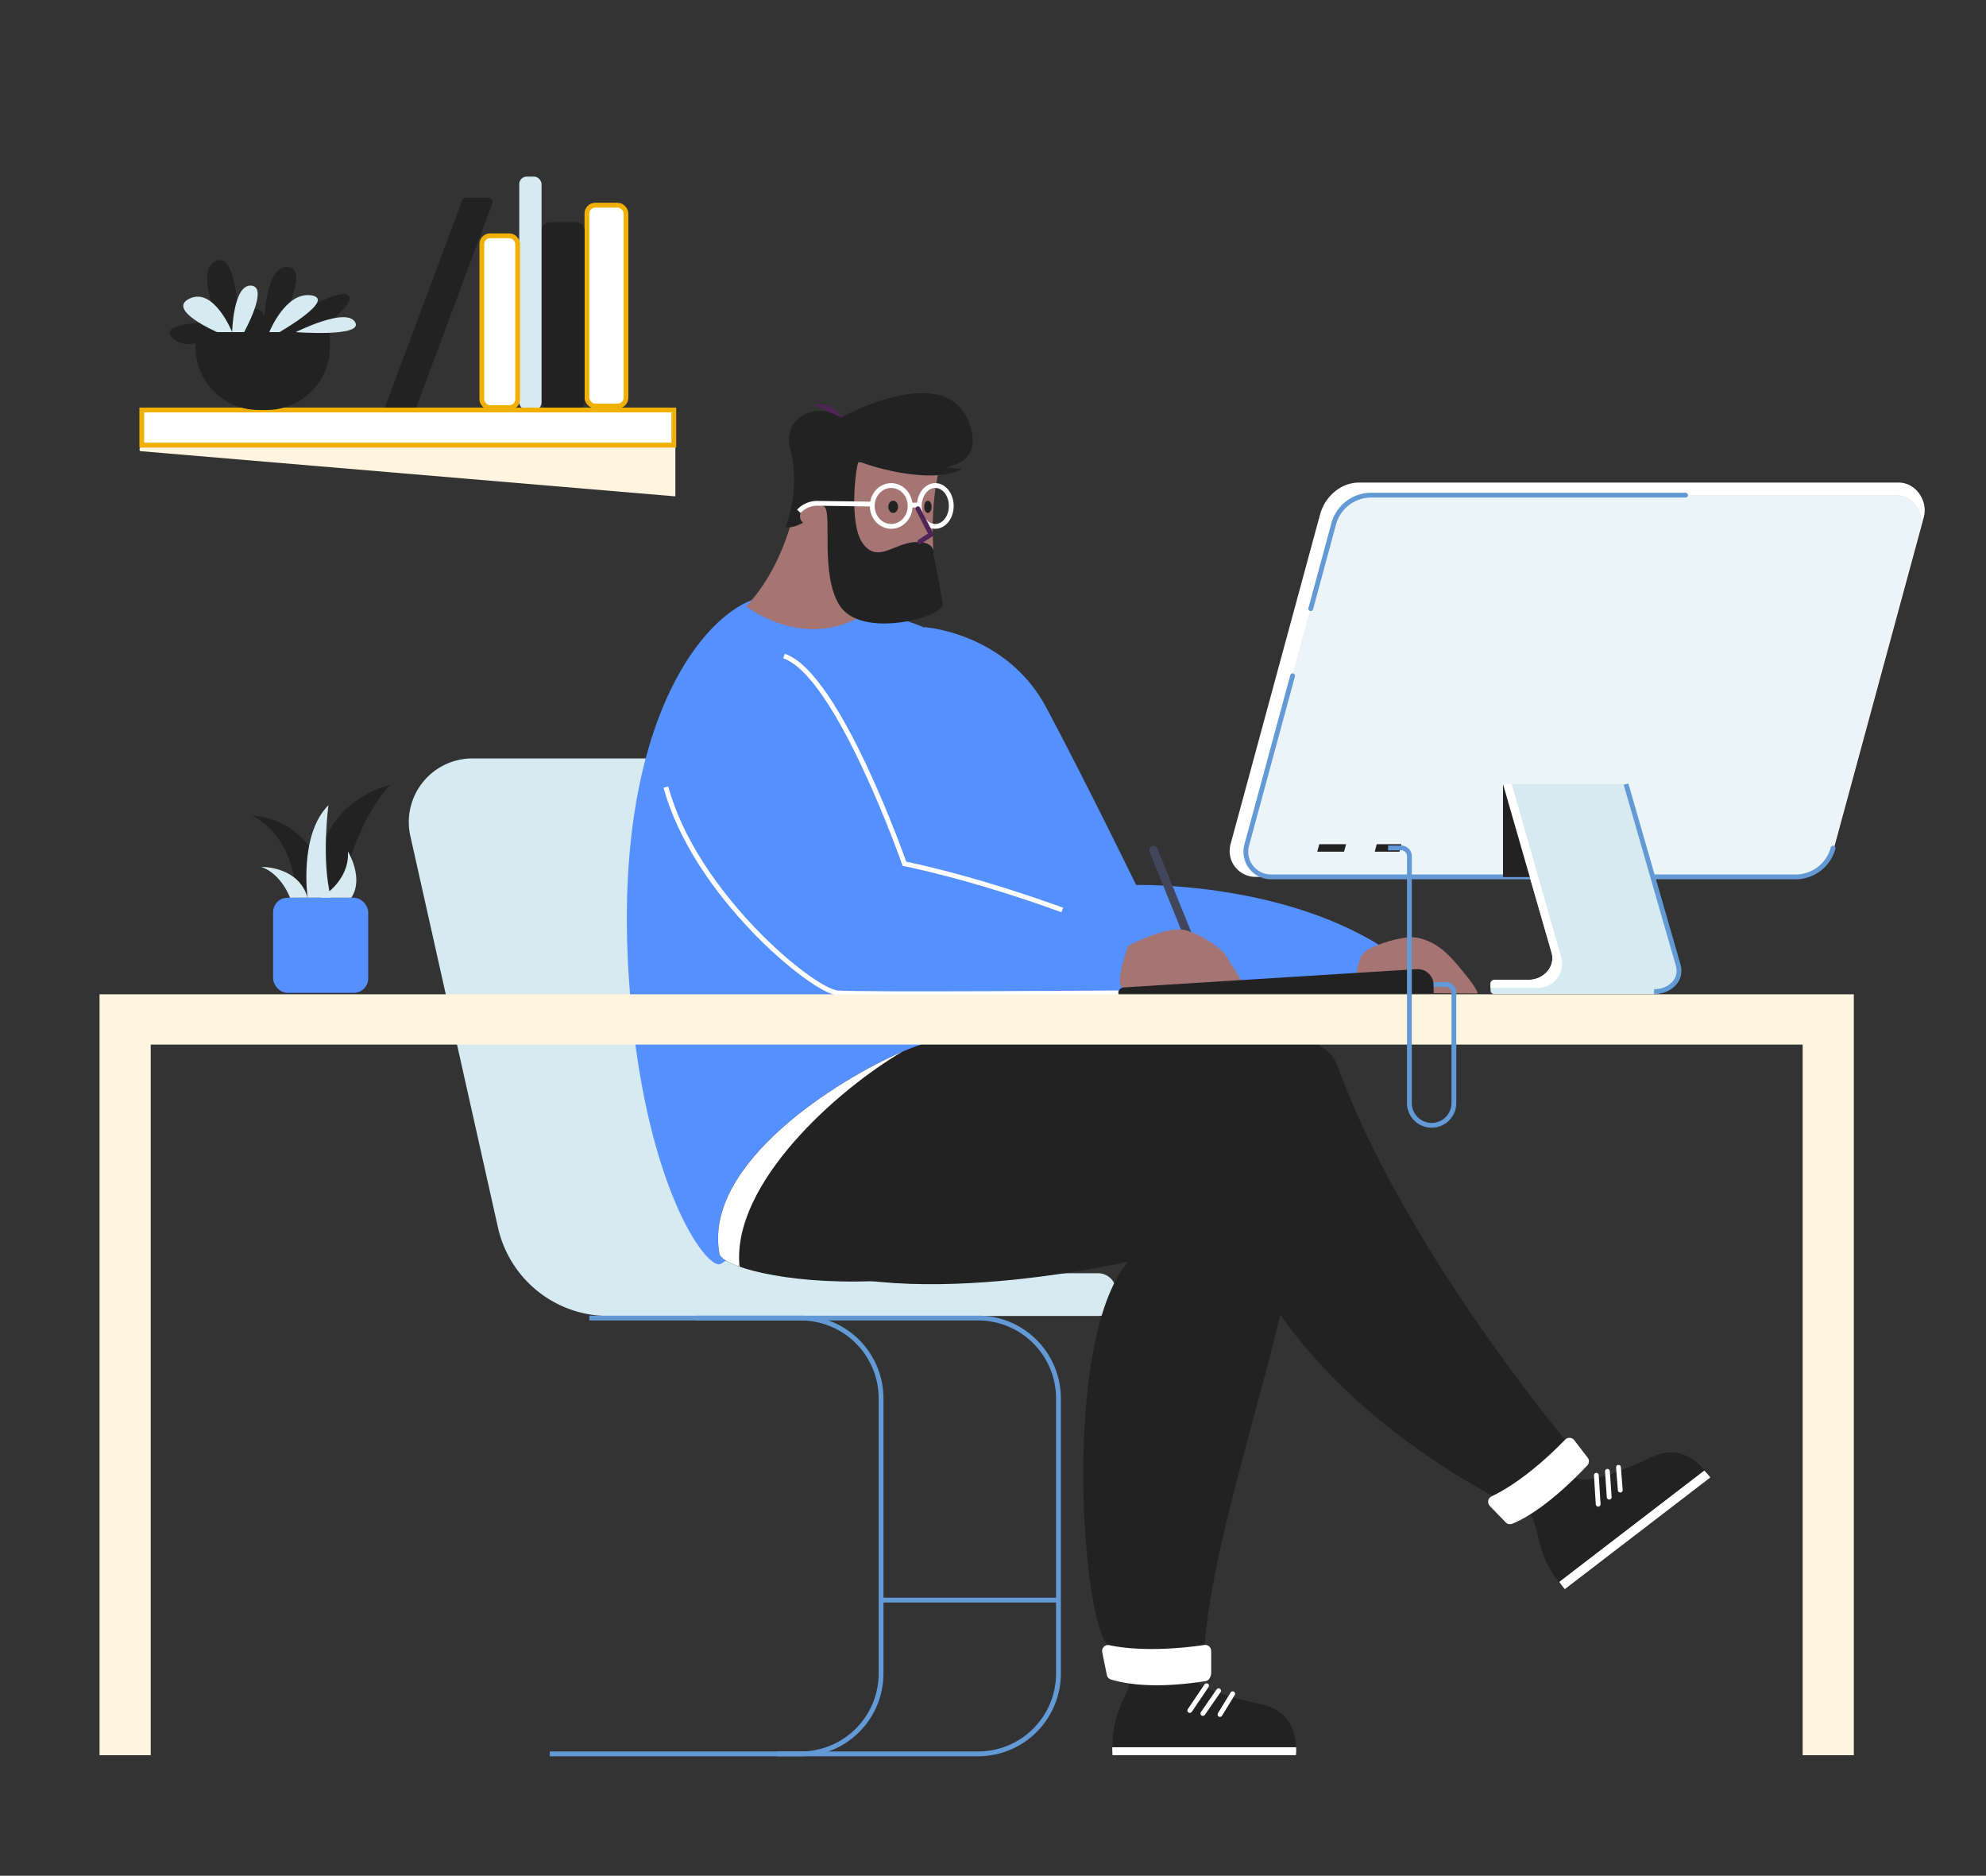 <svg id="Layer_1" data-name="Layer 1" xmlns="http://www.w3.org/2000/svg" viewBox="0 0 1238 1169"><rect x="0" y="0" width="1238" height="1169" fill="#333333" stroke="none"/><defs><style>.cls-1{fill:#d6eaf2;}.cls-13,.cls-15,.cls-19,.cls-2,.cls-7{fill:none;}.cls-19,.cls-2{stroke:#639ad6;}.cls-13,.cls-15,.cls-2,.cls-21,.cls-7{stroke-miterlimit:10;}.cls-13,.cls-15,.cls-19,.cls-2,.cls-20,.cls-21,.cls-7{stroke-width:3px;}.cls-3{fill:#5590ff;}.cls-20,.cls-4{fill:#a57574;}.cls-21,.cls-5{fill:#fff;}.cls-6{fill:#222;}.cls-15,.cls-7{stroke:#fff;}.cls-19,.cls-20,.cls-7{stroke-linecap:round;}.cls-8{fill:#222;}.cls-9{fill:#fff;}.cls-10{fill:#fff;}.cls-11{fill:#fff;}.cls-12{fill:#41465a;}.cls-13{stroke:#fff;}.cls-14{fill:#4e2556;}.cls-16{fill:#fff4de;}.cls-17{fill:#d4d1f4;}.cls-18{fill:#ebf4f7;}.cls-19,.cls-20{stroke-linejoin:round;}.cls-20{stroke:#4e2556;}.cls-21{stroke:#f1b104;}.cls-22{fill:#222;}</style></defs><g id="CHAIR"><path class="cls-1" d="M695.69,804.73v4.2a11.22,11.22,0,0,1-11.23,11.22H379.23A70.51,70.51,0,0,1,310.41,765L255.79,521a39.67,39.67,0,0,1,38.71-48.33H400.33a53,53,0,0,1,51.75,41.45L502,737.17a72.07,72.07,0,0,0,70.34,56.33H684.46A11.23,11.23,0,0,1,695.69,804.73Z"/><path class="cls-2" d="M367.39,821.44H499.17a50.11,50.11,0,0,1,50.05,50.16v171.29a50.1,50.1,0,0,1-50.05,50.16H342.73"/><path class="cls-2" d="M434.18,821.44H609.81a50.1,50.1,0,0,1,50,50.16v171.29a50.09,50.09,0,0,1-50,50.16H484.29"/><line class="cls-2" x1="549.22" y1="997.21" x2="659.85" y2="997.21"/></g><g id="MAN"><g id="RIGHT_HAND" data-name="RIGHT HAND"><path id="HAND" class="cls-3" d="M576.24,390.83s51.09,3.41,76,50.17,56,110.56,56,110.56S796,549.1,860.93,589.63v29.14H674.28c-23.19,0-98-88.54-102.37-145.9S576.24,390.83,576.24,390.83Z"/><path id="ARM" class="cls-4" d="M846.35,618.52c-3.75-.78-1-12.81,1.19-20.23,1.22-4.09,4.15-6.17,8-7.94,7.74-3.52,21.12-7.5,28.68-5.8,11.08,2.5,18.2,9.5,25.13,17.8,2,2.38,11.73,13.79,11.73,16.84Z"/></g><path id="TORSO" class="cls-3" d="M480,371.63c-32.45.11-99.71,67.8-87.87,239.89,8.73,126.71,48.21,180,56.94,176.27s114.1-96.07,128.44-145.95,90.52-221.11-9.82-254C497.67,364.9,490.38,371.6,480,371.63Z"/><g id="LEGS"><g id="RIGHT_LEG" data-name="RIGHT LEG"><g id="SHOES"><path class="cls-5" d="M807.8,1093.87H693.49c-.12-1.75-.16-3.41-.13-5H807.93A24.3,24.3,0,0,1,807.8,1093.87Z"/><path class="cls-6" d="M705.13,1042.72c.41,12.47-11.64,20.37-11.64,46.14H807.8s1.66-21.62-21.2-26.6-43.65-11.64-45.73-19.54Z"/><line class="cls-7" x1="741.68" y1="1066.02" x2="752.11" y2="1050.57"/><line class="cls-7" x1="749.82" y1="1067.89" x2="759.63" y2="1053.7"/><line class="cls-7" x1="760.47" y1="1068.52" x2="768.4" y2="1055.58"/></g><g id="PANT"><path class="cls-8" d="M582.2,651.09s174.47-10.91,216.87,39-39.91,227.78-48.22,335.85c0,0-41.75,4.16-58.7,0s-31.71-188.92,11-239.64c0,0-162.38,37.35-225.68-9.76S555.86,652,582.2,651.09Z"/><path class="cls-9" d="M692.55,1046.7c6,1.77,23.89,6.57,59.28.94,1.83-.29,3.18-3.12,3.18-5v-13.73a3.75,3.75,0,0,0-4.29-3.71c-30.62,4.44-50.73,2-59.14.12a3.77,3.77,0,0,0-4.55,4.1l2.86,14.07A3.78,3.78,0,0,0,692.55,1046.7Z"/></g></g><g id="LEFT_LEG" data-name="LEFT LEG"><g id="SHOE"><path class="cls-5" d="M1066.12,920.81,975.44,990.4c-1.28-1.56-2.44-3.1-3.48-4.59l90.32-69.33A25.5,25.5,0,0,1,1066.12,920.81Z"/><path class="cls-6" d="M952.83,942.33C960.75,952,956,965.58,971.68,986l90.68-69.6s-11.84-18.15-33-8.19-41.71,17.34-48.17,12.34Z"/><line class="cls-7" x1="996.24" y1="937.46" x2="995.12" y2="919.45"/><line class="cls-7" x1="1003.13" y1="933.07" x2="1002.01" y2="916.95"/><line class="cls-7" x1="1010.02" y1="928.69" x2="1008.9" y2="914.44"/></g><g id="PANT-2" data-name="PANT"><path class="cls-8" d="M448.45,781.53c2.61,14.07,151.1,48.19,309.05-51.57,0,0,13.92,115.35,173.53,202.64,0,0,35.15-15,44.7-35.14,0,0-102-121.78-142.1-233.6C816.8,616.91,605,641.49,574,651.09S436.81,718.79,448.45,781.53Z"/><path class="cls-10" d="M461,789.41c-7.7-2.72-12.07-5.58-12.5-7.89-10.45-56.3,74.07-108.88,113.88-126C523,678.44,455.8,737.42,461,789.41Z"/><path class="cls-11" d="M942.6,949.66c5.85-2.26,22.19-10.33,46.84-36.34a3.76,3.76,0,0,0,.25-4.88l-8.36-10.89a3.75,3.75,0,0,0-5.66-.34c-21.59,22.17-38.06,31.68-45.85,35.35a3.76,3.76,0,0,0-1.11,6l9.85,10.19A3.75,3.75,0,0,0,942.6,949.66Z"/></g></g></g><g id="LEFT_HAND" data-name="LEFT HAND"><path id="HAND-2" data-name="HAND" class="cls-3" d="M488.71,408.87c33.74,11.2,75.09,129.47,75.09,129.47s59.28,11.23,139.72,44.9c0,0,4.31,21.19-6.29,35.53,0,0-159.62,1.25-175.2,0s-88.84-61.53-106.92-128.21S447.5,395.18,488.71,408.87Z"/><path id="PEN" class="cls-12" d="M716.56,530.73l33.87,83.87h5.82l-34.82-85.84a2.63,2.63,0,0,0-3.26-1.51h0A2.64,2.64,0,0,0,716.56,530.73Z"/><g id="ARM-2" data-name="ARM"><path class="cls-4" d="M703.15,589.54s23.59-12.47,34.68-10S762.21,592,763.6,594.8s11.08,16.35,11.08,19.4-31.35,1.94-35.76,1.94-33.4.46-39-.7S703.15,589.54,703.15,589.54Z"/><path class="cls-4" d="M738.92,616.14c4.41,0,35.76,1.11,35.76-1.94s-9.7-16.63-11.08-19.4-14.69-12.75-25.77-15.24c0,0,13.68,19,1.09,36.58"/></g><path id="HAND-3" data-name="HAND" class="cls-13" d="M697.23,618.77s-159.62,1.25-175.2,0-88.84-61.53-106.92-128.21"/><path id="HAND-4" data-name="HAND" class="cls-13" d="M488.71,408.87c33.74,11.2,75.09,129.47,75.09,129.47s39.79,7.54,98.41,28.78"/></g><path id="TABLET" class="cls-6" d="M893.68,619v-5A10,10,0,0,0,883,604L700.49,615.38a3.67,3.67,0,0,0-3.4,3.66Z"/><g id="HEAD"><path id="NECK" class="cls-4" d="M499.39,295.44s-4,50.47-34.26,82.44c0,0,33.89,26.87,70.7,6.82l4-89.07Z"/><path id="FACE" class="cls-4" d="M587.88,284.46s-9,22-5.76,62.59-61.23,19.43-62.32-8.63,3.28-53.62,10.57-54S587.88,284.46,587.88,284.46Z"/><g id="HAIR"><path class="cls-8" d="M489.64,328.39s9.73-23.08,2.89-48.8c-5-18.8,15.24-29.73,32.37-19.7,0,0,64.51-35.54,79.06,3.29,17.54,46.8-67.4,23.12-68.86,24.95s-6.31,38.25,2.8,50.64,19.19-.07,32.3-.92c13.58-.89,11.92,8.1,11.92,8.1s4.06,21.83,5.52,30.21-50.49,22.53-64.2,1.25c-12.44-19.3-4.5-58.33-9.59-61.58-10.56-6.73-19.12,5.17-13.26,9.91C500.59,325.74,494.16,329.63,489.64,328.39Z"/><path class="cls-8" d="M599.87,292.21c-20,10.76-61.6-2.74-65.32-5.18"/><path class="cls-14" d="M506.79,251.82c7-.55,14.6,2.2,18.11,8.7"/><ellipse class="cls-8" cx="556.79" cy="315.87" rx="3.04" ry="3.81"/><ellipse class="cls-8" cx="578.41" cy="315.87" rx="2.31" ry="3.81"/></g><g id="GLASSES"><ellipse class="cls-15" cx="555.54" cy="315.33" rx="11.81" ry="12.73"/><ellipse class="cls-15" cx="583.02" cy="315.33" rx="9.97" ry="12.73"/><line class="cls-15" x1="567.35" y1="314.78" x2="573.04" y2="314.78"/><path class="cls-15" d="M543.11,314.15l-33.73-.47a15.59,15.59,0,0,0-11.42,5"/></g></g></g><g id="TABLE"><polygon class="cls-16" points="1155.61 619.68 1155.61 1093.89 1123.71 1093.89 1123.71 651 93.95 651 93.95 1093.89 62.05 1093.89 62.05 619.68 1155.61 619.68"/></g><g id="COMPUTER"><path class="cls-5" d="M1119.28,546.5H782.64a16.13,16.13,0,0,1-15.56-20.36l55.85-205.7c3-10.87,12.81-19.68,24.07-19.68h336.64c10.63,0,18.35,11.37,15.56,21.63l-55.85,205.7A24.94,24.94,0,0,1,1119.28,546.5Z"/><path class="cls-17" d="M1119.29,546.5h-327a15.69,15.69,0,0,1-15.12-19.81L831.38,326.5a24.25,24.25,0,0,1,23.39-17.91h327a15.7,15.7,0,0,1,15.13,19.81l-54.26,200.19A24.25,24.25,0,0,1,1119.29,546.5Z"/><path class="cls-18" d="M1119.29,546.5h-327a15.69,15.69,0,0,1-15.12-19.81L831.38,326.5a24.25,24.25,0,0,1,23.39-17.91h327a15.7,15.7,0,0,1,15.13,19.81l-54.26,200.19A24.25,24.25,0,0,1,1119.29,546.5Z"/><path class="cls-19" d="M817.07,379.31l14.31-52.81a24.25,24.25,0,0,1,23.39-17.91h195.94"/><path class="cls-19" d="M1142.68,528.59a24.25,24.25,0,0,1-23.39,17.91h-327a15.69,15.69,0,0,1-15.12-19.81l28.6-105.53"/><path class="cls-1" d="M1045.5,601.5,1013,488.64H936.91l30.28,105.09c2.47,8.56-4.71,16.91-14.53,16.91h-21a2.42,2.42,0,0,0-2.54,2.28v4.39a2.42,2.42,0,0,0,2.54,2.28h98.72C1040.61,619.59,1048.06,610.38,1045.5,601.5Z"/><path class="cls-5" d="M958.74,615.64H929.16v-2.72a2.42,2.42,0,0,1,2.54-2.28h20.95c9.83,0,17-8.35,14.54-16.91L936.91,488.64h5.44l30.9,108.14A15,15,0,0,1,958.74,615.64Z"/><polygon class="cls-6" points="936.91 488.64 936.91 546.61 953.61 546.61 936.91 488.64"/><polygon class="cls-6" points="839.11 526.14 822.4 526.14 821.12 530.78 837.83 530.78 839.11 526.14"/><polygon class="cls-6" points="873.65 526.14 858.22 526.14 856.95 530.78 872.37 530.78 873.65 526.14"/><path class="cls-2" d="M1031.06,618c10.19,0,17.64-7.57,15.08-16.45l-32.53-112.86"/><path class="cls-2" d="M865.3,528.46h8.16a5.11,5.11,0,0,1,5.11,5.11V687.44a13.87,13.87,0,0,0,13.87,13.87h0a13.87,13.87,0,0,0,13.86-13.87V618.67a5.1,5.1,0,0,0-5.11-5.1h-7.51"/></g><g id="SMALL"><rect class="cls-3" x="170.24" y="559.49" width="59.28" height="59.28" rx="8.99"/><path class="cls-6" d="M196.85,559.49s-7.36-54.88,46.41-70.44c0,0-23.21,22.87-30.28,70.44Z"/><path class="cls-6" d="M206.28,559.49s-6.4-48.09-49.34-51.31c0,0,27,11.31,27.31,51.31Z"/><path class="cls-1" d="M191.75,559.49s-5.55-39.11,13-57.71c0,0-4.62,33.63,1.51,57.71Z"/><path class="cls-1" d="M199.88,559.49s18.19-10.16,17-28.85c0,0,10.24,16.64,2.1,28.85Z"/><path class="cls-1" d="M180.78,559.49s-5.16-14.69-17.89-19.22c0,0,23.2-.61,28.86,19.22Z"/></g><polyline class="cls-20" points="572.2 317.06 580.41 333.06 573.45 337.58"/><g id="SHELF"><path id="SHADOW" class="cls-16" d="M87.66,278.83H421v30.52L87.6,281.18C86.71,281.09,86.77,278.83,87.66,278.83Z"/><g id="BOOKS"><rect class="cls-21" x="365.88" y="127.88" width="24.32" height="125.15" rx="5.15"/><rect class="cls-22" x="337.58" y="138.47" width="26.8" height="117.04" rx="5.03"/><rect class="cls-1" x="323.68" y="110.05" width="13.9" height="145.46" rx="4.69"/><rect class="cls-21" x="300.36" y="146.94" width="22.32" height="107.08" rx="5.14"/><path class="cls-22" d="M258.85,255.51H239.37L288.1,124.94a2.67,2.67,0,0,1,2.48-1.74H304.4a2.7,2.7,0,0,1,2.48,3.65Z"/></g><rect id="SHELF-2" data-name="SHELF" class="cls-21" x="88.39" y="255.51" width="331.65" height="21.88"/><g id="PLANT"><path class="cls-22" d="M121.91,207h83.71a0,0,0,0,1,0,0v9.19a39.33,39.33,0,0,1-39.33,39.33h-5.06a39.33,39.33,0,0,1-39.33-39.33V207a0,0,0,0,1,0,0Z"/><path class="cls-6" d="M197.22,207h-62s-18.13,14.79-28.49,2.66c-7.5-8.78,28.39-9.18,28.39-9.18l1.08-.37s-15.4-32.32-.85-37.71c10.05-3.74,12.48,23.65,13,32.54,5.29-2.21,15.62-5.4,16.5,3,0,0,1.15-34.59,15.64-31.29,12,2.75-5.82,35.26-5.82,35.26l1.26.76s33.1-24.18,41.22-18.56C223.29,188.36,197.22,207,197.22,207Z"/><path class="cls-1" d="M144.71,207s.64-29.82,11.87-29-4.42,29-4.42,29Z"/><path class="cls-1" d="M144.71,207s-11.26-28.14-26.52-20.93c-14.91,7,17.16,20.93,17.16,20.93Z"/><path class="cls-1" d="M167.86,207S178,181.65,194,184.06,174.2,207,174.2,207Z"/><path class="cls-1" d="M184.34,207s31.36-15.79,37-6.27S184.34,207,184.34,207Z"/></g></g></svg>